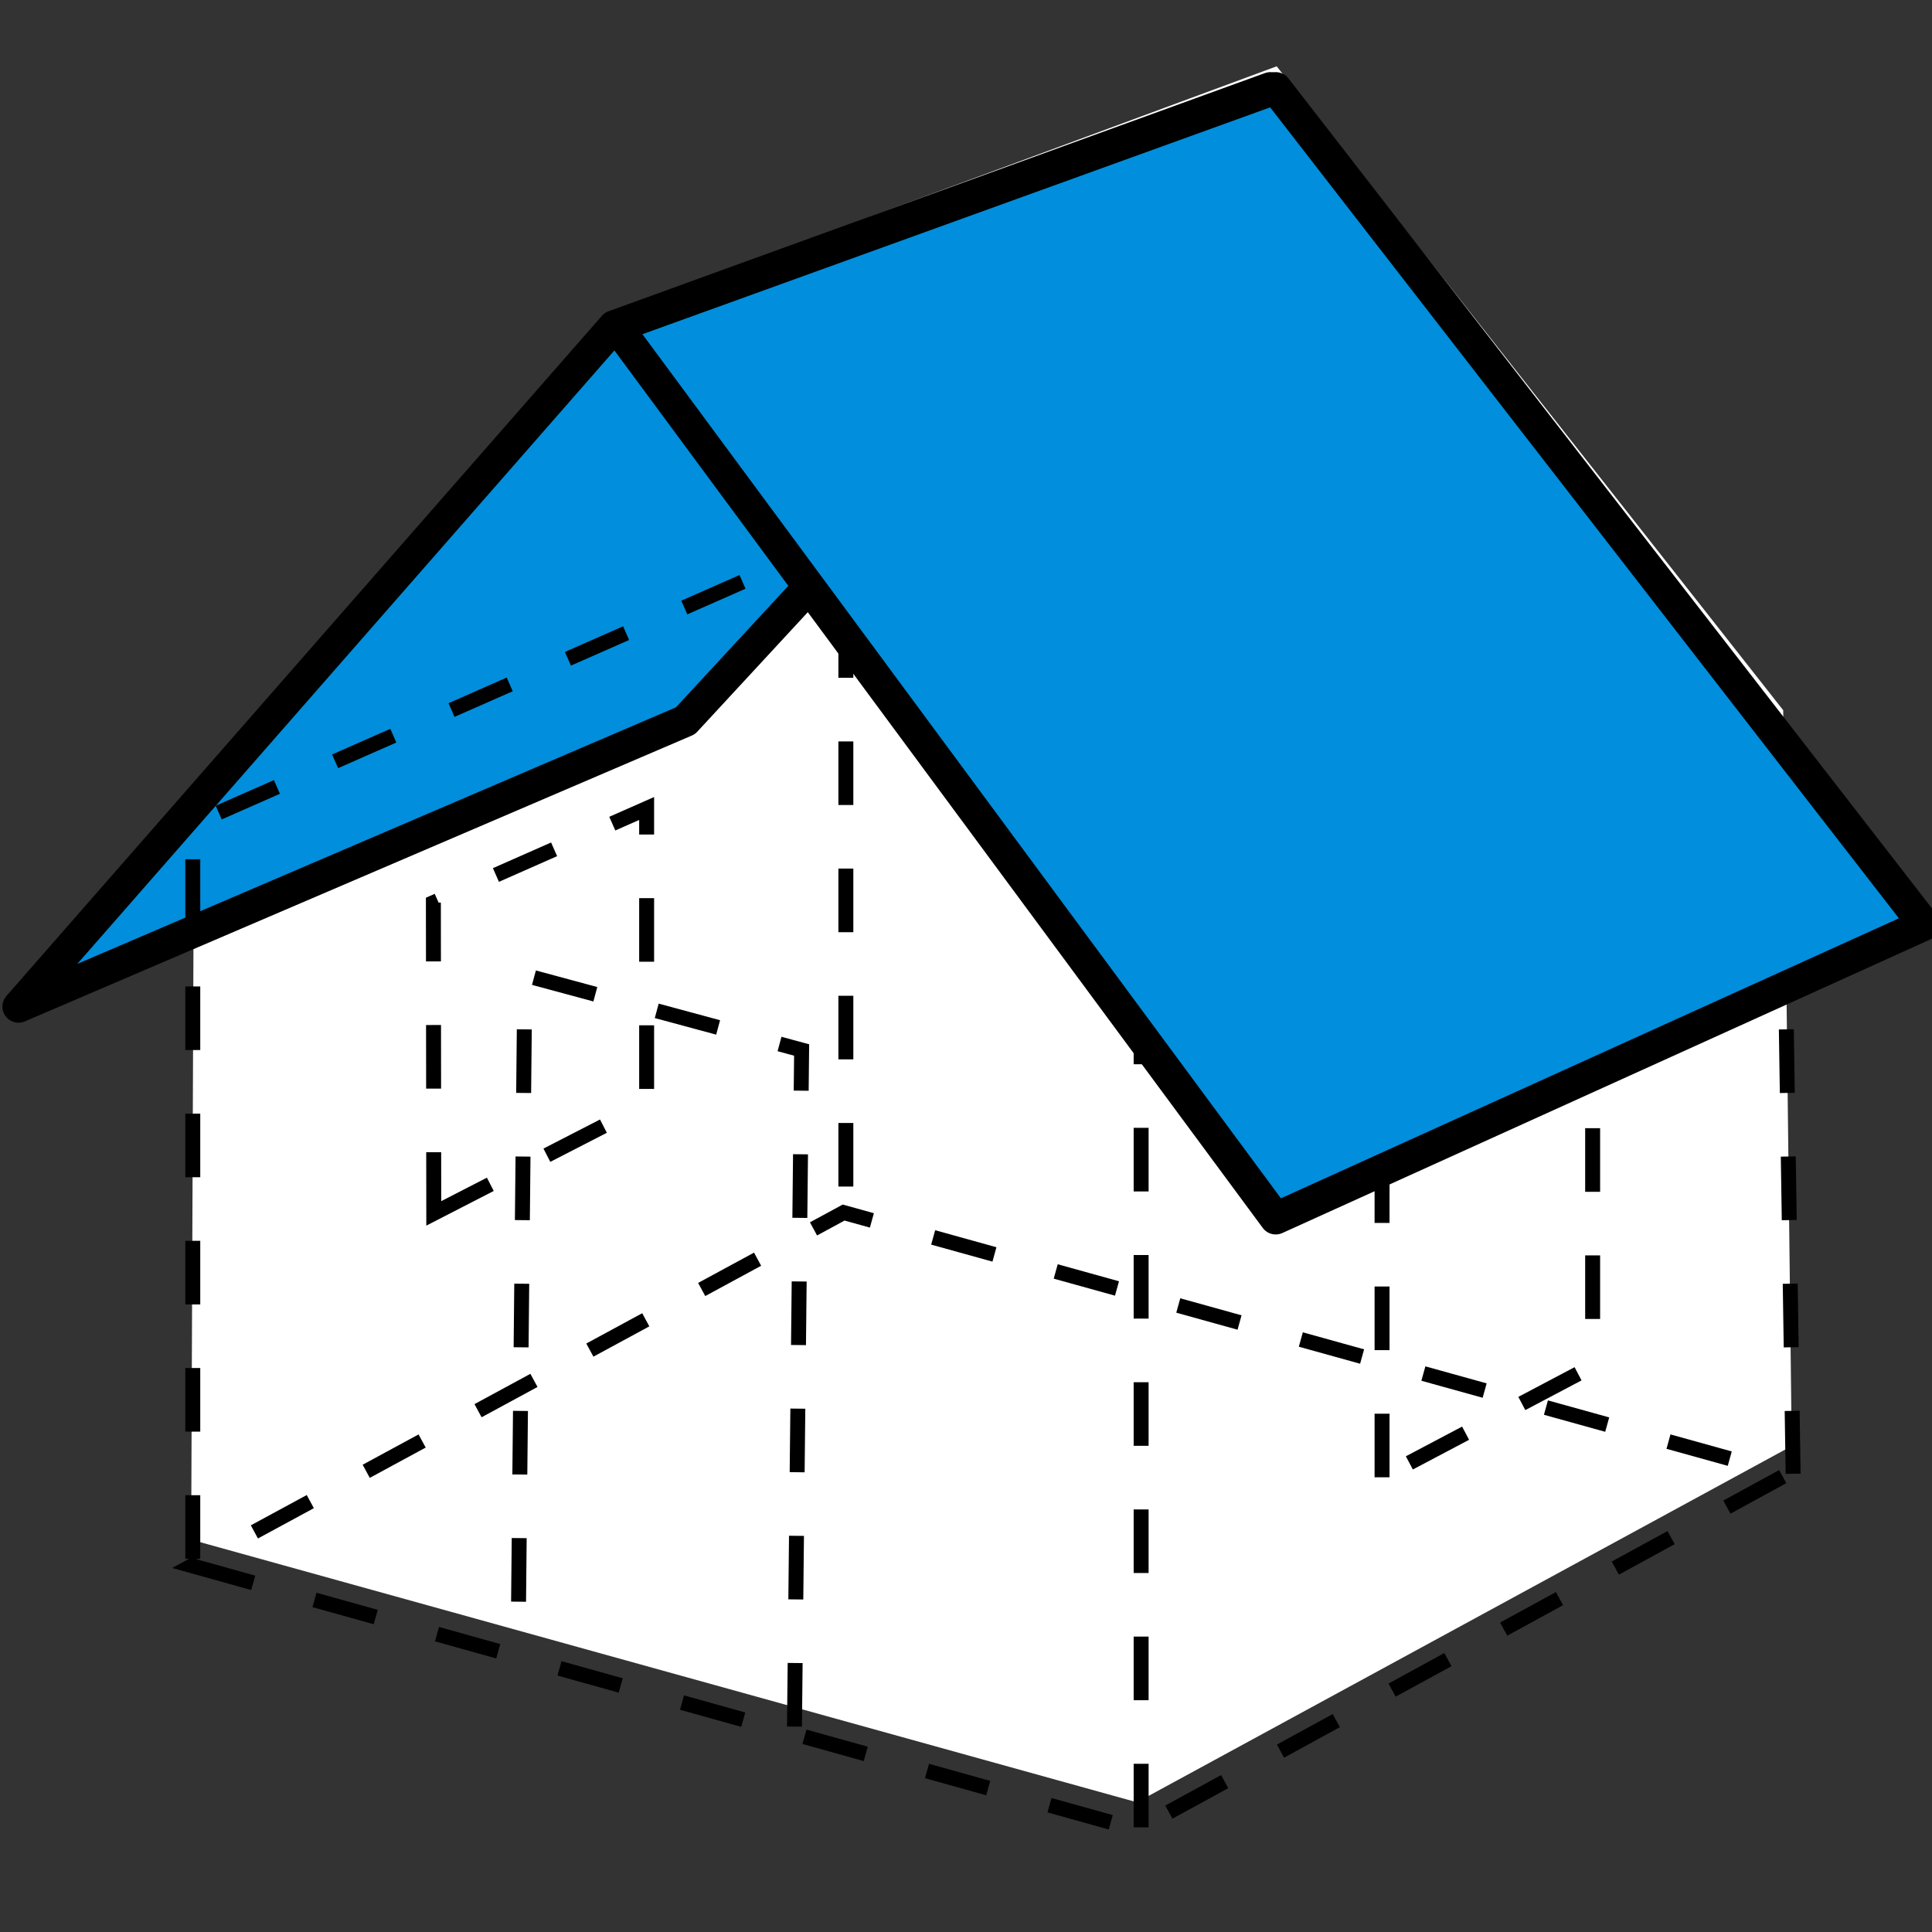 <?xml version="1.0" encoding="UTF-8"?>
<svg width="60px" height="60px" viewBox="0 0 60 60" version="1.1" xmlns="http://www.w3.org/2000/svg" xmlns:xlink="http://www.w3.org/1999/xlink">
    <rect x="0" y="0" width="60" height="60" fill="#333333" stroke="none"/>
    <!-- Generator: Sketch 40.3 (33839) - http://www.bohemiancoding.com/sketch -->
    <title>icon-ceilings-roof</title>
    <desc>Created with Sketch.</desc>
    <defs></defs>
    <g id="Ceilings-&amp;-Roofs" stroke="none" stroke-width="1" fill="none" fill-rule="evenodd">
        <g id="icon-ceilings-roof">
            <g id="Group" transform="translate(0, 2)">
                <polygon id="background" fill="#FFFFFF" points="5.937 45.816 35.307 53.971 55.644 42.907 55.379 20.057 39.649 0.059 19.633 7.461 6.027 22.451"></polygon>
                <polygon id="floor" stroke="#000000" stroke-width="0.464" stroke-dasharray="1.975,1.975" points="5.962 46.625 35.307 54.82 55.487 43.79 26.2 35.657"></polygon>
                <polygon id="left-roof" stroke="#000000" stroke-linejoin="round" fill="#018EDC" points="0.575 29.261 19.069 8.137 39.453 0.74 21.288 20.384"></polygon>
                <polyline id="door" stroke="#000000" stroke-width="0.464" stroke-dasharray="1.975,1.975" points="24.673 51.621 24.895 30.608 16.299 28.286 16.091 49.093"></polyline>
                <polygon id="left-window" stroke="#000000" stroke-width="0.464" stroke-dasharray="1.975,1.975" points="13.471 35.683 20.082 32.283 20.082 23.108 13.459 26.031"></polygon>
                <polyline id="left-wall" stroke="#000000" stroke-width="0.464" stroke-dasharray="1.975,1.975" points="5.987 46.41 5.987 23.59 26.269 14.657 26.269 35.587"></polyline>
                <polygon id="right-window" stroke="#000000" stroke-width="0.464" stroke-dasharray="1.975,1.975" points="42.921 43.879 42.921 33.764 49.461 30.647 49.461 40.425"></polygon>
                <polyline id="right-wall" stroke="#000000" stroke-width="0.464" stroke-dasharray="1.975,1.975" points="35.439 54.751 35.439 30.058 55.342 21.162 55.687 43.768"></polyline>
                <polygon id="right-ceiling" stroke="#000000" stroke-linejoin="round" fill="#018EDC" points="39.618 35.837 19.151 8.137 39.618 0.74 59.755 26.713"></polygon>
            </g>
        </g>
    </g>
</svg>